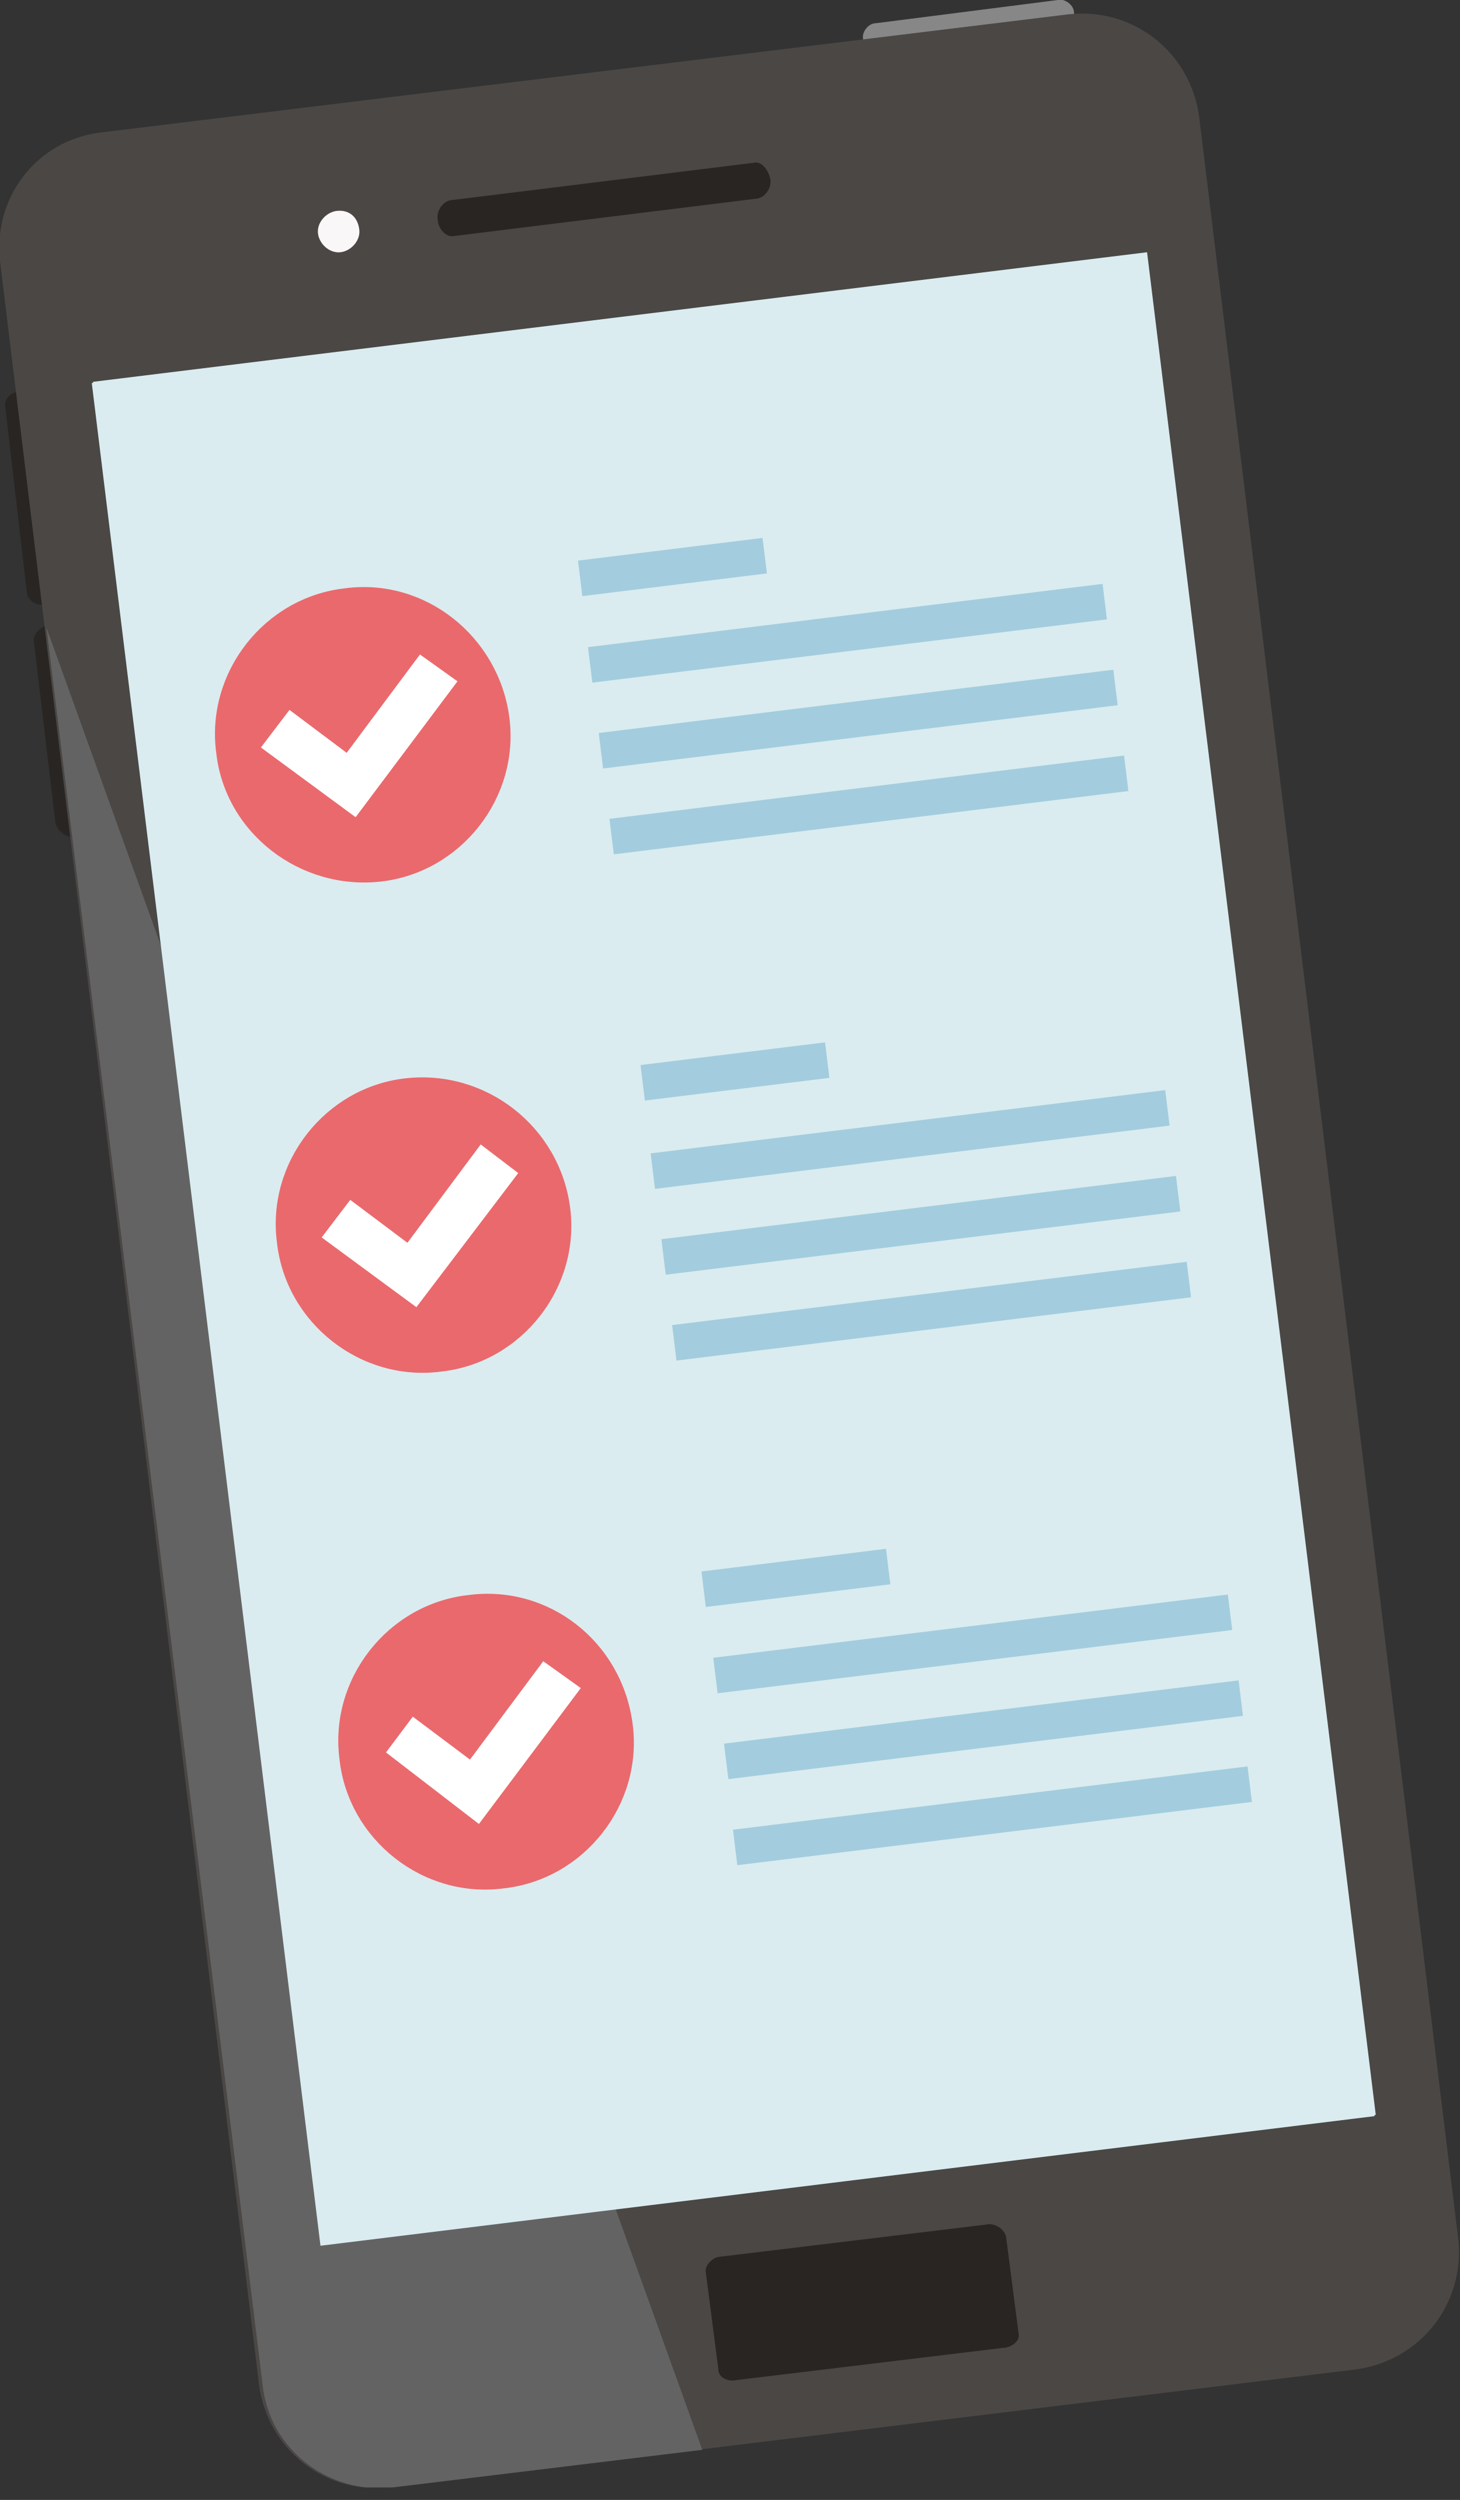 <?xml version="1.0" encoding="utf-8"?>
<!-- Generator: Adobe Illustrator 19.0.0, SVG Export Plug-In . SVG Version: 6.00 Build 0)  -->
<svg version="1.1" id="Layer_1" xmlns="http://www.w3.org/2000/svg" xmlns:xlink="http://www.w3.org/1999/xlink" x="0px" y="0px"
	 viewBox="0 0 81.7 139.8" style="enable-background:new 0 0 81.7 139.8;" xml:space="preserve">
<rect x="0" y="0" width="81.7" height="139.8" fill="#333333" stroke="none"/>
<style type="text/css">
	.st0{clip-path:url(#XMLID_542_);fill:#282523;}
	.st1{clip-path:url(#XMLID_542_);fill:#878787;}
	.st2{clip-path:url(#XMLID_542_);fill:#4A4745;}
	.st3{clip-path:url(#XMLID_542_);fill:#F9F7F7;}
	.st4{clip-path:url(#XMLID_542_);fill:#646363;}
	.st5{fill:#DAECF0;}
	.st6{fill:#A3CDDE;}
	.st7{clip-path:url(#XMLID_543_);fill:#EA696D;}
	.st8{fill:#FFFFFF;}
	.st9{clip-path:url(#XMLID_544_);fill:#EA696D;}
	.st10{clip-path:url(#XMLID_545_);fill:#EA696D;}
</style>
<g id="XMLID_443_">
	<g>
		<defs>
			<rect id="XMLID_519_" width="81.7" height="139.1"/>
		</defs>
		<clipPath id="XMLID_542_">
			<use xlink:href="#XMLID_519_"  style="overflow:visible;"/>
		</clipPath>
		<path id="XMLID_527_" class="st0" d="M5.8,32.6C5.8,33,5.5,33.4,5,33.5l-2.6,0.3c-0.4,0.1-0.9-0.3-0.9-0.7L0.3,22.8
			C0.2,22.4,0.5,22,1,21.9l2.6-0.3c0.4-0.1,0.9,0.3,0.9,0.7L5.8,32.6z"/>
		<path id="XMLID_526_" class="st1" d="M60.5,3.3c0.1,0.4-0.3,0.9-0.7,0.9L49.5,5.5c-0.4,0.1-0.9-0.3-0.9-0.7l-0.3-2.6
			c-0.1-0.4,0.3-0.9,0.7-0.9L59.2,0c0.4-0.1,0.9,0.3,0.9,0.7L60.5,3.3z"/>
		<path id="XMLID_525_" class="st0" d="M7.3,45.5c0.1,0.4-0.3,1-0.7,1l-2.4,0.3c-0.4,0.1-1-0.3-1.1-0.8L1.9,35.9
			c-0.1-0.4,0.4-0.9,0.9-1l2.4-0.3c0.4-0.1,0.9,0.3,0.9,0.8L7.3,45.5z"/>
		<path id="XMLID_524_" class="st2" d="M81.6,125.2c0.4,3.6-2.1,6.8-5.7,7.3l-54.1,6.6c-3.6,0.4-6.8-2.1-7.3-5.7L0,14.6
			C-0.4,11,2.1,7.8,5.7,7.4l54.1-6.6c3.6-0.4,6.8,2.1,7.3,5.7L81.6,125.2z"/>
		<path id="XMLID_523_" class="st0" d="M43.1,10c0.1,0.4-0.2,1-0.7,1.1l-17,2.1c-0.4,0.1-0.9-0.4-0.9-0.9c-0.1-0.4,0.2-1,0.7-1.1
			l17-2.1C42.6,9,43,9.5,43.1,10"/>
		<path id="XMLID_522_" class="st0" d="M57,130.5c0.1,0.4-0.4,0.8-0.9,0.8l-14.9,1.8c-0.4,0.1-1-0.1-1-0.6l-0.7-5.4
			c-0.1-0.4,0.4-0.9,0.8-0.9l14.9-1.8c0.4-0.1,1,0.2,1.1,0.7L57,130.5z"/>
		<path id="XMLID_521_" class="st3" d="M20.1,12.8c0.1,0.6-0.4,1.2-1,1.3c-0.6,0.1-1.2-0.4-1.3-1c-0.1-0.6,0.4-1.2,1-1.3
			C19.5,11.7,20,12.1,20.1,12.8"/>
		<path id="XMLID_520_" class="st4" d="M2.6,35.1l12.1,98.3c0.4,3.6,3.7,6.1,7.3,5.7l17.3-2.1L2.6,35.1z"/>
	</g>
	
		<rect id="XMLID_518_" x="11.3" y="17.4" transform="matrix(0.993 -0.122 0.122 0.993 -8.208 5.521)" class="st5" width="59.4" height="104.9"/>
	
		<rect id="XMLID_517_" x="-11.4" y="40.2" transform="matrix(-0.122 -0.993 0.993 -0.122 -23.307 119.102)" class="st5" width="104.9" height="59.4"/>
	
		<rect id="XMLID_516_" x="32.4" y="30.7" transform="matrix(0.993 -0.122 0.122 0.993 -3.575 4.818)" class="st6" width="10.4" height="2"/>
	
		<rect id="XMLID_515_" x="32.9" y="34.4" transform="matrix(0.993 -0.122 0.122 0.993 -3.964 6.043)" class="st6" width="29" height="2"/>
	
		<rect id="XMLID_514_" x="33.5" y="39.2" transform="matrix(0.993 -0.122 0.122 0.993 -4.544 6.151)" class="st6" width="29" height="2"/>
	
		<rect id="XMLID_513_" x="34.1" y="44" transform="matrix(0.993 -0.122 0.122 0.993 -5.125 6.258)" class="st6" width="29" height="2"/>
	
		<rect id="XMLID_512_" x="36.4" y="62.7" transform="matrix(0.993 -0.122 0.122 0.993 -7.386 6.678)" class="st6" width="29" height="2"/>
	
		<rect id="XMLID_511_" x="37" y="67.5" transform="matrix(0.993 -0.122 0.122 0.993 -7.966 6.785)" class="st6" width="29" height="2"/>
	
		<rect id="XMLID_510_" x="37.6" y="72.3" transform="matrix(0.993 -0.122 0.122 0.993 -8.546 6.893)" class="st6" width="29" height="2"/>
	
		<rect id="XMLID_509_" x="39.9" y="90.9" transform="matrix(0.993 -0.122 0.122 0.993 -10.798 7.31)" class="st6" width="29" height="2"/>
	
		<rect id="XMLID_508_" x="40.5" y="95.7" transform="matrix(0.993 -0.122 0.122 0.993 -11.378 7.418)" class="st6" width="29" height="2"/>
	
		<rect id="XMLID_455_" x="41" y="100.5" transform="matrix(0.993 -0.122 0.122 0.993 -11.959 7.525)" class="st6" width="29" height="2"/>
	
		<rect id="XMLID_454_" x="35.9" y="58.9" transform="matrix(0.993 -0.122 0.122 0.993 -6.993 5.451)" class="st6" width="10.4" height="2"/>
	
		<rect id="XMLID_453_" x="39.3" y="87.2" transform="matrix(0.993 -0.122 0.122 0.993 -10.411 6.085)" class="st6" width="10.4" height="2"/>
	<g>
		<defs>
			<rect id="XMLID_451_" width="81.7" height="139.1"/>
		</defs>
		<clipPath id="XMLID_543_">
			<use xlink:href="#XMLID_451_"  style="overflow:visible;"/>
		</clipPath>
		<path id="XMLID_452_" class="st7" d="M28.5,40.1c0.6,4.5-2.7,8.7-7.2,9.2s-8.7-2.7-9.2-7.2c-0.6-4.5,2.7-8.7,7.2-9.2
			C23.8,32.3,27.9,35.6,28.5,40.1"/>
	</g>
	<polygon id="XMLID_450_" class="st8" points="19.9,45.7 14.6,41.8 16.2,39.7 19.4,42.1 23.5,36.6 25.6,38.1 	"/>
	<g>
		<defs>
			<rect id="XMLID_448_" width="81.7" height="139.1"/>
		</defs>
		<clipPath id="XMLID_544_">
			<use xlink:href="#XMLID_448_"  style="overflow:visible;"/>
		</clipPath>
		<path id="XMLID_449_" class="st9" d="M35.4,96.4c0.6,4.5-2.7,8.7-7.2,9.2c-4.5,0.6-8.7-2.7-9.2-7.2c-0.6-4.5,2.7-8.7,7.2-9.2
			C30.7,88.6,34.8,91.8,35.4,96.4"/>
	</g>
	<polygon id="XMLID_447_" class="st8" points="26.8,102 21.6,98 23.1,96 26.3,98.4 30.4,92.9 32.5,94.4 	"/>
	<g>
		<defs>
			<rect id="XMLID_445_" width="81.7" height="139.1"/>
		</defs>
		<clipPath id="XMLID_545_">
			<use xlink:href="#XMLID_445_"  style="overflow:visible;"/>
		</clipPath>
		<path id="XMLID_446_" class="st10" d="M31.9,67.5c0.6,4.5-2.7,8.7-7.2,9.2c-4.5,0.6-8.7-2.7-9.2-7.2c-0.6-4.5,2.7-8.7,7.2-9.2
			C27.2,59.8,31.3,63,31.9,67.5"/>
	</g>
	<polygon id="XMLID_444_" class="st8" points="23.3,73.1 18,69.2 19.6,67.1 22.8,69.5 26.9,64 29,65.6 	"/>
</g>
</svg>
